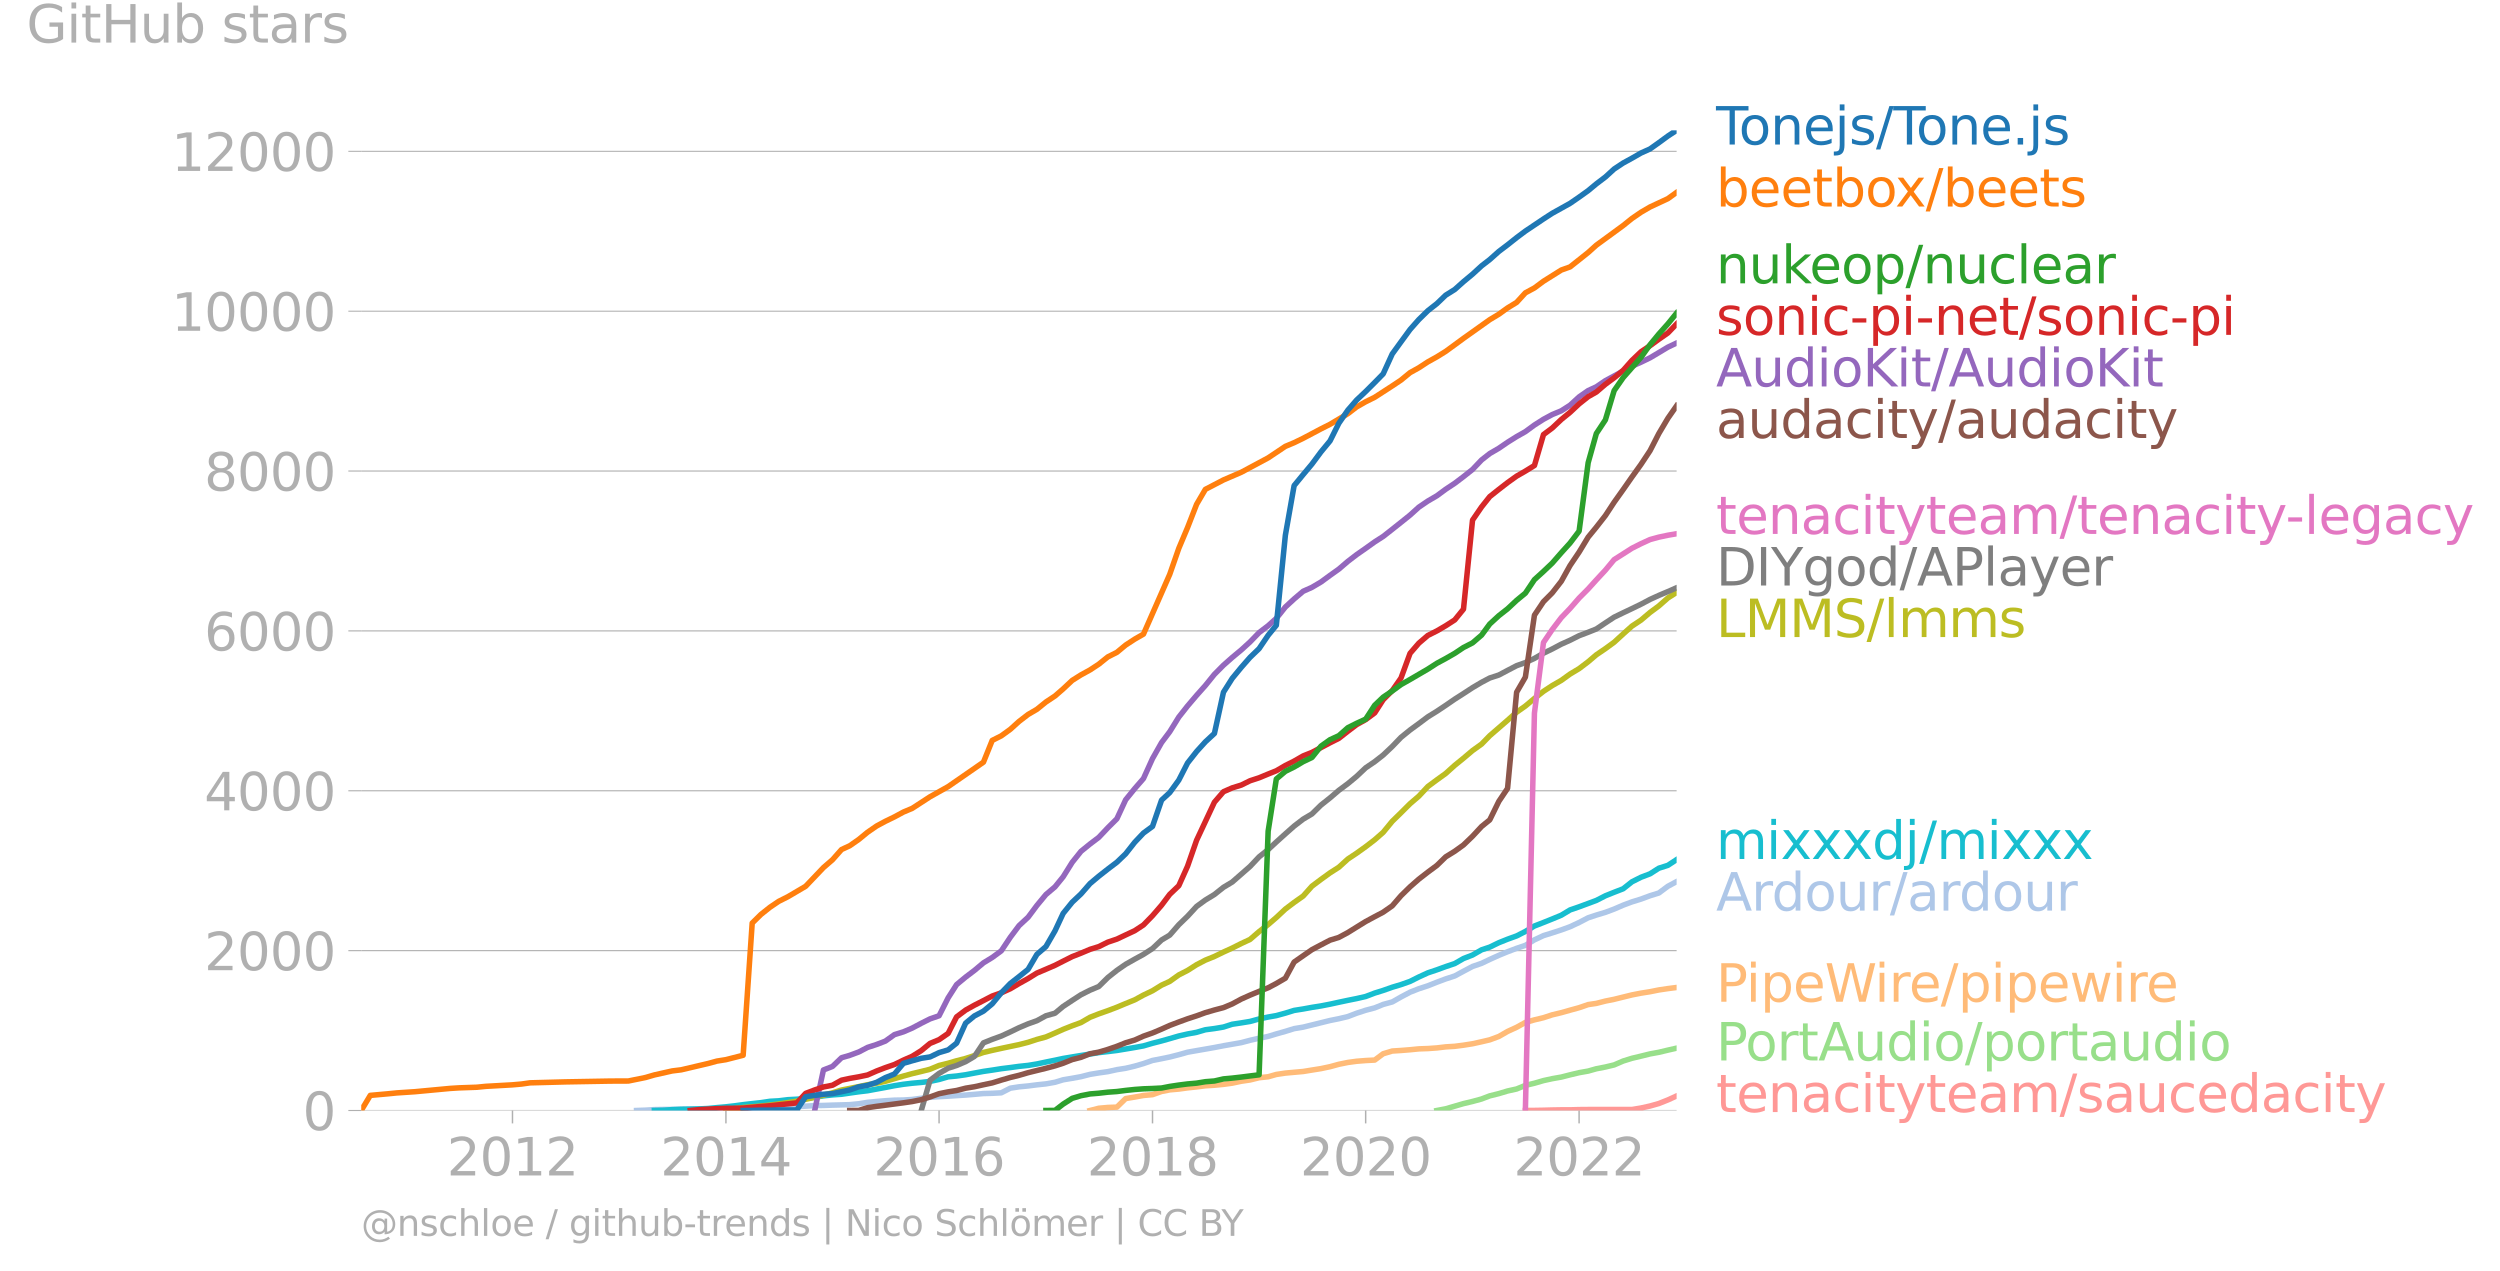 <svg xmlns="http://www.w3.org/2000/svg" xmlns:xlink="http://www.w3.org/1999/xlink" width="904.981" height="460.024" viewBox="0 0 678.736 345.018"><defs><style>*{stroke-linejoin:round;stroke-linecap:butt}</style></defs><g id="figure_1"><path id="patch_1" d="M0 345.018h678.736V0H0v345.018z" style="fill:none"/><g id="axes_1"><path id="patch_2" d="M98.073 301.49h357.12V35.38H98.073V301.49z" style="fill:none"/><g id="matplotlib.axis_1"><g id="xtick_1"><g id="line2d_1"><defs><path id="ma3ad58e171" d="M0 0v3.5" style="stroke:#b0b0b0;stroke-width:.4"/></defs><use xlink:href="#ma3ad58e171" x="139.136" y="301.491" style="fill:#b0b0b0;stroke:#b0b0b0;stroke-width:.4"/></g><g id="text_1" style="fill:#b0b0b0" transform="matrix(.14 0 0 -.14 121.321 319.128)"><defs><path id="DejaVuSans-32" d="M1228 531h2203V0H469v531q359 372 979 998 621 627 780 809 303 340 423 576 121 236 121 464 0 372-261 606-261 235-680 235-297 0-627-103-329-103-704-313v638q381 153 712 231 332 78 607 78 725 0 1156-363 431-362 431-968 0-288-108-546-107-257-392-607-78-91-497-524-418-433-1181-1211z" transform="scale(.016)"/><path id="DejaVuSans-30" d="M2034 4250q-487 0-733-480-245-479-245-1442 0-959 245-1439 246-480 733-480 491 0 736 480 246 480 246 1439 0 963-246 1442-245 480-736 480zm0 500q785 0 1199-621 414-620 414-1801 0-1178-414-1799Q2819-91 2034-91q-784 0-1198 620-414 621-414 1799 0 1181 414 1801 414 621 1198 621z" transform="scale(.016)"/><path id="DejaVuSans-31" d="M794 531h1031v3560L703 3866v575l1116 225h631V531h1031V0H794v531z" transform="scale(.016)"/></defs><use xlink:href="#DejaVuSans-32"/><use xlink:href="#DejaVuSans-30" x="63.623"/><use xlink:href="#DejaVuSans-31" x="127.246"/><use xlink:href="#DejaVuSans-32" x="190.869"/></g></g><g id="xtick_2"><use xlink:href="#ma3ad58e171" id="line2d_2" x="197.084" y="301.491" style="fill:#b0b0b0;stroke:#b0b0b0;stroke-width:.4"/><g id="text_2" style="fill:#b0b0b0" transform="matrix(.14 0 0 -.14 179.269 319.128)"><defs><path id="DejaVuSans-34" d="M2419 4116 825 1625h1594v2491zm-166 550h794V1625h666v-525h-666V0h-628v1100H313v609l1940 2957z" transform="scale(.016)"/></defs><use xlink:href="#DejaVuSans-32"/><use xlink:href="#DejaVuSans-30" x="63.623"/><use xlink:href="#DejaVuSans-31" x="127.246"/><use xlink:href="#DejaVuSans-34" x="190.869"/></g></g><g id="xtick_3"><use xlink:href="#ma3ad58e171" id="line2d_3" x="254.952" y="301.491" style="fill:#b0b0b0;stroke:#b0b0b0;stroke-width:.4"/><g id="text_3" style="fill:#b0b0b0" transform="matrix(.14 0 0 -.14 237.137 319.128)"><defs><path id="DejaVuSans-36" d="M2113 2584q-425 0-674-291-248-290-248-796 0-503 248-796 249-292 674-292t673 292q248 293 248 796 0 506-248 796-248 291-673 291zm1253 1979v-575q-238 112-480 171-242 60-480 60-625 0-955-422-329-422-376-1275 184 272 462 417 279 145 613 145 703 0 1111-427 408-426 408-1160 0-719-425-1154Q2819-91 2113-91q-810 0-1238 620-428 621-428 1799 0 1106 525 1764t1409 658q238 0 480-47t505-140z" transform="scale(.016)"/></defs><use xlink:href="#DejaVuSans-32"/><use xlink:href="#DejaVuSans-30" x="63.623"/><use xlink:href="#DejaVuSans-31" x="127.246"/><use xlink:href="#DejaVuSans-36" x="190.869"/></g></g><g id="xtick_4"><use xlink:href="#ma3ad58e171" id="line2d_4" x="312.9" y="301.491" style="fill:#b0b0b0;stroke:#b0b0b0;stroke-width:.4"/><g id="text_4" style="fill:#b0b0b0" transform="matrix(.14 0 0 -.14 295.085 319.128)"><defs><path id="DejaVuSans-38" d="M2034 2216q-450 0-708-241-257-241-257-662 0-422 257-663 258-241 708-241t709 242q260 243 260 662 0 421-258 662-257 241-711 241zm-631 268q-406 100-633 378-226 279-226 679 0 559 398 884 399 325 1092 325 697 0 1094-325t397-884q0-400-227-679-226-278-629-378 456-106 710-416 255-309 255-755 0-679-414-1042Q2806-91 2034-91q-771 0-1186 362-414 363-414 1042 0 446 256 755 257 310 713 416zm-231 997q0-362 226-565 227-203 636-203 407 0 636 203 230 203 230 565 0 363-230 566-229 203-636 203-409 0-636-203-226-203-226-566z" transform="scale(.016)"/></defs><use xlink:href="#DejaVuSans-32"/><use xlink:href="#DejaVuSans-30" x="63.623"/><use xlink:href="#DejaVuSans-31" x="127.246"/><use xlink:href="#DejaVuSans-38" x="190.869"/></g></g><g id="xtick_5"><use xlink:href="#ma3ad58e171" id="line2d_5" x="370.769" y="301.491" style="fill:#b0b0b0;stroke:#b0b0b0;stroke-width:.4"/><g id="text_5" style="fill:#b0b0b0" transform="matrix(.14 0 0 -.14 352.954 319.128)"><use xlink:href="#DejaVuSans-32"/><use xlink:href="#DejaVuSans-30" x="63.623"/><use xlink:href="#DejaVuSans-32" x="127.246"/><use xlink:href="#DejaVuSans-30" x="190.869"/></g></g><g id="xtick_6"><use xlink:href="#ma3ad58e171" id="line2d_6" x="428.716" y="301.491" style="fill:#b0b0b0;stroke:#b0b0b0;stroke-width:.4"/><g id="text_6" style="fill:#b0b0b0" transform="matrix(.14 0 0 -.14 410.901 319.128)"><use xlink:href="#DejaVuSans-32"/><use xlink:href="#DejaVuSans-30" x="63.623"/><use xlink:href="#DejaVuSans-32" x="127.246"/><use xlink:href="#DejaVuSans-32" x="190.869"/></g></g></g><g id="matplotlib.axis_2"><g id="ytick_1"><path id="line2d_7" d="M98.073 301.49h357.12" clip-path="url(#pbb29c1a049)" style="fill:none;stroke:#b0b0b0;stroke-width:.3;stroke-linecap:square"/><g id="line2d_8"><defs><path id="m0e54207975" d="M0 0h-3.5" style="stroke:#b0b0b0;stroke-width:.3"/></defs><use xlink:href="#m0e54207975" x="98.073" y="301.491" style="fill:#b0b0b0;stroke:#b0b0b0;stroke-width:.3"/></g><use xlink:href="#DejaVuSans-30" id="text_7" style="fill:#b0b0b0" transform="matrix(.14 0 0 -.14 82.166 306.81)"/></g><g id="ytick_2"><path id="line2d_9" d="M98.073 258.09h357.12" clip-path="url(#pbb29c1a049)" style="fill:none;stroke:#b0b0b0;stroke-width:.3;stroke-linecap:square"/><use xlink:href="#m0e54207975" id="line2d_10" x="98.073" y="258.09" style="fill:#b0b0b0;stroke:#b0b0b0;stroke-width:.3"/><g id="text_8" style="fill:#b0b0b0" transform="matrix(.14 0 0 -.14 55.443 263.409)"><use xlink:href="#DejaVuSans-32"/><use xlink:href="#DejaVuSans-30" x="63.623"/><use xlink:href="#DejaVuSans-30" x="127.246"/><use xlink:href="#DejaVuSans-30" x="190.869"/></g></g><g id="ytick_3"><path id="line2d_11" d="M98.073 214.69h357.12" clip-path="url(#pbb29c1a049)" style="fill:none;stroke:#b0b0b0;stroke-width:.3;stroke-linecap:square"/><use xlink:href="#m0e54207975" id="line2d_12" x="98.073" y="214.689" style="fill:#b0b0b0;stroke:#b0b0b0;stroke-width:.3"/><g id="text_9" style="fill:#b0b0b0" transform="matrix(.14 0 0 -.14 55.443 220.008)"><use xlink:href="#DejaVuSans-34"/><use xlink:href="#DejaVuSans-30" x="63.623"/><use xlink:href="#DejaVuSans-30" x="127.246"/><use xlink:href="#DejaVuSans-30" x="190.869"/></g></g><g id="ytick_4"><path id="line2d_13" d="M98.073 171.288h357.12" clip-path="url(#pbb29c1a049)" style="fill:none;stroke:#b0b0b0;stroke-width:.3;stroke-linecap:square"/><use xlink:href="#m0e54207975" id="line2d_14" x="98.073" y="171.288" style="fill:#b0b0b0;stroke:#b0b0b0;stroke-width:.3"/><g id="text_10" style="fill:#b0b0b0" transform="matrix(.14 0 0 -.14 55.443 176.607)"><use xlink:href="#DejaVuSans-36"/><use xlink:href="#DejaVuSans-30" x="63.623"/><use xlink:href="#DejaVuSans-30" x="127.246"/><use xlink:href="#DejaVuSans-30" x="190.869"/></g></g><g id="ytick_5"><path id="line2d_15" d="M98.073 127.887h357.12" clip-path="url(#pbb29c1a049)" style="fill:none;stroke:#b0b0b0;stroke-width:.3;stroke-linecap:square"/><use xlink:href="#m0e54207975" id="line2d_16" x="98.073" y="127.887" style="fill:#b0b0b0;stroke:#b0b0b0;stroke-width:.3"/><g id="text_11" style="fill:#b0b0b0" transform="matrix(.14 0 0 -.14 55.443 133.206)"><use xlink:href="#DejaVuSans-38"/><use xlink:href="#DejaVuSans-30" x="63.623"/><use xlink:href="#DejaVuSans-30" x="127.246"/><use xlink:href="#DejaVuSans-30" x="190.869"/></g></g><g id="ytick_6"><path id="line2d_17" d="M98.073 84.487h357.12" clip-path="url(#pbb29c1a049)" style="fill:none;stroke:#b0b0b0;stroke-width:.3;stroke-linecap:square"/><use xlink:href="#m0e54207975" id="line2d_18" x="98.073" y="84.487" style="fill:#b0b0b0;stroke:#b0b0b0;stroke-width:.3"/><g id="text_12" style="fill:#b0b0b0" transform="matrix(.14 0 0 -.14 46.536 89.806)"><use xlink:href="#DejaVuSans-31"/><use xlink:href="#DejaVuSans-30" x="63.623"/><use xlink:href="#DejaVuSans-30" x="127.246"/><use xlink:href="#DejaVuSans-30" x="190.869"/><use xlink:href="#DejaVuSans-30" x="254.492"/></g></g><g id="ytick_7"><path id="line2d_19" d="M98.073 41.086h357.12" clip-path="url(#pbb29c1a049)" style="fill:none;stroke:#b0b0b0;stroke-width:.3;stroke-linecap:square"/><use xlink:href="#m0e54207975" id="line2d_20" x="98.073" y="41.086" style="fill:#b0b0b0;stroke:#b0b0b0;stroke-width:.3"/><g id="text_13" style="fill:#b0b0b0" transform="matrix(.14 0 0 -.14 46.536 46.405)"><use xlink:href="#DejaVuSans-31"/><use xlink:href="#DejaVuSans-32" x="63.623"/><use xlink:href="#DejaVuSans-30" x="127.246"/><use xlink:href="#DejaVuSans-30" x="190.869"/><use xlink:href="#DejaVuSans-30" x="254.492"/></g></g><g id="text_14" style="fill:#b0b0b0" transform="matrix(.14 0 0 -.14 7.2 11.563)"><defs><path id="DejaVuSans-47" d="M3809 666v1253H2778v519h1656V434q-365-259-806-392-440-133-940-133-1094 0-1712 639-617 640-617 1780 0 1144 617 1783 618 639 1712 639 456 0 867-113 411-112 758-331v-672q-350 297-744 447t-828 150q-857 0-1287-478-429-478-429-1425 0-944 429-1422 430-478 1287-478 334 0 596 58 263 58 472 180z" transform="scale(.016)"/><path id="DejaVuSans-69" d="M603 3500h575V0H603v3500zm0 1363h575v-729H603v729z" transform="scale(.016)"/><path id="DejaVuSans-74" d="M1172 4494v-994h1184v-447H1172V1153q0-428 117-550t477-122h590V0h-590q-666 0-919 248-253 249-253 905v1900H172v447h422v994h578z" transform="scale(.016)"/><path id="DejaVuSans-48" d="M628 4666h631V2753h2294v1913h631V0h-631v2222H1259V0H628v4666z" transform="scale(.016)"/><path id="DejaVuSans-75" d="M544 1381v2119h575V1403q0-497 193-746 194-248 582-248 465 0 735 297 271 297 271 810v1984h575V0h-575v538q-209-319-486-474-276-155-642-155-603 0-916 375-312 375-312 1097zm1447 2203z" transform="scale(.016)"/><path id="DejaVuSans-62" d="M3116 1747q0 634-261 995t-717 361q-457 0-718-361t-261-995q0-634 261-995t718-361q456 0 717 361t261 995zM1159 2969q182 312 458 463 277 152 661 152 638 0 1036-506 399-506 399-1331T3314 415Q2916-91 2278-91q-384 0-661 152-276 152-458 464V0H581v4863h578V2969z" transform="scale(.016)"/><path id="DejaVuSans-73" d="M2834 3397v-544q-243 125-506 187-262 63-544 63-428 0-642-131t-214-394q0-200 153-314t616-217l197-44q612-131 870-370t258-667q0-488-386-773Q2250-91 1575-91q-281 0-586 55T347 128v594q319-166 628-249 309-82 613-82 406 0 624 139 219 139 219 392 0 234-158 359-157 125-692 241l-200 47q-534 112-772 345-237 233-237 639 0 494 350 762 350 269 994 269 318 0 599-47 282-46 519-140z" transform="scale(.016)"/><path id="DejaVuSans-61" d="M2194 1759q-697 0-966-159t-269-544q0-306 202-486 202-179 548-179 479 0 768 339t289 901v128h-572zm1147 238V0h-575v531q-197-318-491-470T1556-91q-537 0-855 302-317 302-317 808 0 590 395 890 396 300 1180 300h807v57q0 397-261 614t-733 217q-300 0-585-72-284-72-546-216v532q315 122 612 182 297 61 578 61 760 0 1135-394 375-393 375-1193z" transform="scale(.016)"/><path id="DejaVuSans-72" d="M2631 2963q-97 56-211 82-114 27-251 27-488 0-749-317t-261-911V0H581v3500h578v-544q182 319 472 473 291 155 707 155 59 0 131-8 72-7 159-23l3-590z" transform="scale(.016)"/></defs><use xlink:href="#DejaVuSans-47"/><use xlink:href="#DejaVuSans-69" x="77.49"/><use xlink:href="#DejaVuSans-74" x="105.273"/><use xlink:href="#DejaVuSans-48" x="144.482"/><use xlink:href="#DejaVuSans-75" x="219.678"/><use xlink:href="#DejaVuSans-62" x="283.057"/><use xlink:href="#DejaVuSans-20" x="346.533"/><use xlink:href="#DejaVuSans-73" x="378.32"/><use xlink:href="#DejaVuSans-74" x="430.42"/><use xlink:href="#DejaVuSans-61" x="469.629"/><use xlink:href="#DejaVuSans-72" x="530.908"/><use xlink:href="#DejaVuSans-73" x="572.021"/></g></g><path id="line2d_21" d="m414.13 301.49 2.458-.021 2.457-.043 2.378-.066 2.458-.043h2.378l2.457-.065 2.458-.022h11.891l2.457-.412 2.457-.543 2.379-.672 2.457-.977 2.378-1.085" clip-path="url(#pbb29c1a049)" style="fill:none;stroke:#ff9896;stroke-width:1.5;stroke-linecap:square"/><path id="line2d_22" d="m390.11 301.49 2.379-.455 2.457-.716 2.379-.695 2.457-.585 2.457-.673 2.22-.846 2.458-.608 2.378-.716 2.457-.543 2.378-.976 2.458-.586 2.457-.716 2.378-.521 2.458-.434 2.378-.608 2.457-.586 2.458-.434 2.22-.629 2.457-.477 2.378-.565 2.457-1.063 2.379-.738 2.457-.586 2.457-.607 2.379-.434 2.457-.586 2.378-.543" clip-path="url(#pbb29c1a049)" style="fill:none;stroke:#98df8a;stroke-width:1.5;stroke-linecap:square"/><path id="line2d_23" d="m295.936 301.49 2.378-.607 2.457-.217 2.458-.087 2.378-2.322 2.457-.412 2.379-.434 2.457-.217 2.457-.868 2.22-.434 2.458-.217 2.378-.326 2.457-.26 2.378-.304 2.458-.152 2.457-.238 2.378-.326 2.458-.52 2.378-.348 2.457-.607 2.458-.26 2.22-.63 2.457-.37 2.378-.216 2.457-.217 2.378-.39 2.458-.391 2.457-.521 2.379-.651 2.457-.5 2.378-.325 2.458-.195 2.457-.13 2.299-1.715 2.457-.737 2.378-.152 2.458-.196 2.378-.238 2.457-.087 2.458-.174 2.378-.282 2.457-.152 2.379-.304 2.457-.39 2.457-.543 2.22-.52 2.458-.912 2.378-1.367 2.457-1.128 2.378-1.324 2.458-.695 2.457-.585 2.378-.782 2.458-.586 2.378-.672 2.457-.673 2.458-.846 2.22-.326 2.457-.63 2.378-.477 2.457-.607 2.379-.586 2.457-.478 2.457-.39 2.379-.478 2.457-.368 2.378-.304" clip-path="url(#pbb29c1a049)" style="fill:none;stroke:#ffbb78;stroke-width:1.5;stroke-linecap:square"/><g id="text_15" style="fill:#1f77b4" transform="matrix(.14 0 0 -.14 465.907 39.242)"><defs><path id="DejaVuSans-54" d="M-19 4666h3947v-532H2272V0h-634v4134H-19v532z" transform="scale(.016)"/><path id="DejaVuSans-6f" d="M1959 3097q-462 0-731-361t-269-989q0-628 267-989 268-361 733-361 460 0 728 362 269 363 269 988 0 622-269 986-268 364-728 364zm0 487q750 0 1178-488 429-487 429-1349 0-859-429-1349Q2709-91 1959-91q-753 0-1180 489-426 490-426 1349 0 862 426 1349 427 488 1180 488z" transform="scale(.016)"/><path id="DejaVuSans-6e" d="M3513 2113V0h-575v2094q0 497-194 743-194 247-581 247-466 0-735-297-269-296-269-809V0H581v3500h578v-544q207 316 486 472 280 156 646 156 603 0 912-373 310-373 310-1098z" transform="scale(.016)"/><path id="DejaVuSans-65" d="M3597 1894v-281H953q38-594 358-905t892-311q331 0 642 81t618 244V178Q3153 47 2828-22t-659-69q-838 0-1327 487-489 488-489 1320 0 859 464 1363 464 505 1252 505 706 0 1117-455 411-454 411-1235zm-575 169q-6 471-264 752-258 282-683 282-481 0-770-272t-333-766l2050 4z" transform="scale(.016)"/><path id="DejaVuSans-6a" d="M603 3500h575V-63q0-668-255-968-254-300-820-300h-219v487H38q328 0 446 152Q603-541 603-63v3563zm0 1363h575v-729H603v729z" transform="scale(.016)"/><path id="DejaVuSans-2f" d="M1625 4666h531L531-594H0l1625 5260z" transform="scale(.016)"/><path id="DejaVuSans-2e" d="M684 794h660V0H684v794z" transform="scale(.016)"/></defs><use xlink:href="#DejaVuSans-54"/><use xlink:href="#DejaVuSans-6f" x="44.084"/><use xlink:href="#DejaVuSans-6e" x="105.266"/><use xlink:href="#DejaVuSans-65" x="168.645"/><use xlink:href="#DejaVuSans-6a" x="230.168"/><use xlink:href="#DejaVuSans-73" x="257.951"/><use xlink:href="#DejaVuSans-2f" x="310.051"/><use xlink:href="#DejaVuSans-54" x="343.742"/><use xlink:href="#DejaVuSans-6f" x="387.826"/><use xlink:href="#DejaVuSans-6e" x="449.008"/><use xlink:href="#DejaVuSans-65" x="512.387"/><use xlink:href="#DejaVuSans-2e" x="573.91"/><use xlink:href="#DejaVuSans-6a" x="605.697"/><use xlink:href="#DejaVuSans-73" x="633.48"/></g><g id="text_16" style="fill:#ff7f0e" transform="matrix(.14 0 0 -.14 465.907 56.081)"><defs><path id="DejaVuSans-78" d="M3513 3500 2247 1797 3578 0h-678L1881 1375 863 0H184l1360 1831L300 3500h678l928-1247 928 1247h679z" transform="scale(.016)"/></defs><use xlink:href="#DejaVuSans-62"/><use xlink:href="#DejaVuSans-65" x="63.477"/><use xlink:href="#DejaVuSans-65" x="125"/><use xlink:href="#DejaVuSans-74" x="186.523"/><use xlink:href="#DejaVuSans-62" x="225.732"/><use xlink:href="#DejaVuSans-6f" x="289.209"/><use xlink:href="#DejaVuSans-78" x="347.266"/><use xlink:href="#DejaVuSans-2f" x="406.445"/><use xlink:href="#DejaVuSans-62" x="440.137"/><use xlink:href="#DejaVuSans-65" x="503.613"/><use xlink:href="#DejaVuSans-65" x="565.137"/><use xlink:href="#DejaVuSans-74" x="626.66"/><use xlink:href="#DejaVuSans-73" x="665.869"/></g><g id="text_17" style="fill:#2ca02c" transform="matrix(.14 0 0 -.14 465.907 76.92)"><defs><path id="DejaVuSans-6b" d="M581 4863h578V1991l1716 1509h734L1753 1863 3688 0h-750L1159 1709V0H581v4863z" transform="scale(.016)"/><path id="DejaVuSans-70" d="M1159 525v-1856H581v4831h578v-531q182 312 458 463 277 152 661 152 638 0 1036-506 399-506 399-1331T3314 415Q2916-91 2278-91q-384 0-661 152-276 152-458 464zm1957 1222q0 634-261 995t-717 361q-457 0-718-361t-261-995q0-634 261-995t718-361q456 0 717 361t261 995z" transform="scale(.016)"/><path id="DejaVuSans-63" d="M3122 3366v-538q-244 135-489 202t-495 67q-560 0-870-355-309-354-309-995t309-996q310-354 870-354 250 0 495 67t489 202V134Q2881 22 2623-34q-257-57-548-57-791 0-1257 497-465 497-465 1341 0 856 470 1346 471 491 1290 491 265 0 518-55 253-54 491-163z" transform="scale(.016)"/><path id="DejaVuSans-6c" d="M603 4863h575V0H603v4863z" transform="scale(.016)"/></defs><use xlink:href="#DejaVuSans-6e"/><use xlink:href="#DejaVuSans-75" x="63.379"/><use xlink:href="#DejaVuSans-6b" x="126.758"/><use xlink:href="#DejaVuSans-65" x="181.043"/><use xlink:href="#DejaVuSans-6f" x="242.566"/><use xlink:href="#DejaVuSans-70" x="303.748"/><use xlink:href="#DejaVuSans-2f" x="367.225"/><use xlink:href="#DejaVuSans-6e" x="400.916"/><use xlink:href="#DejaVuSans-75" x="464.295"/><use xlink:href="#DejaVuSans-63" x="527.674"/><use xlink:href="#DejaVuSans-6c" x="582.654"/><use xlink:href="#DejaVuSans-65" x="610.438"/><use xlink:href="#DejaVuSans-61" x="671.961"/><use xlink:href="#DejaVuSans-72" x="733.24"/></g><g id="text_18" style="fill:#d62728" transform="matrix(.14 0 0 -.14 465.907 90.92)"><defs><path id="DejaVuSans-2d" d="M313 2009h1684v-512H313v512z" transform="scale(.016)"/></defs><use xlink:href="#DejaVuSans-73"/><use xlink:href="#DejaVuSans-6f" x="52.1"/><use xlink:href="#DejaVuSans-6e" x="113.281"/><use xlink:href="#DejaVuSans-69" x="176.66"/><use xlink:href="#DejaVuSans-63" x="204.443"/><use xlink:href="#DejaVuSans-2d" x="259.424"/><use xlink:href="#DejaVuSans-70" x="295.508"/><use xlink:href="#DejaVuSans-69" x="358.984"/><use xlink:href="#DejaVuSans-2d" x="386.768"/><use xlink:href="#DejaVuSans-6e" x="422.852"/><use xlink:href="#DejaVuSans-65" x="486.23"/><use xlink:href="#DejaVuSans-74" x="547.754"/><use xlink:href="#DejaVuSans-2f" x="586.963"/><use xlink:href="#DejaVuSans-73" x="620.654"/><use xlink:href="#DejaVuSans-6f" x="672.754"/><use xlink:href="#DejaVuSans-6e" x="733.936"/><use xlink:href="#DejaVuSans-69" x="797.314"/><use xlink:href="#DejaVuSans-63" x="825.098"/><use xlink:href="#DejaVuSans-2d" x="880.078"/><use xlink:href="#DejaVuSans-70" x="916.162"/><use xlink:href="#DejaVuSans-69" x="979.639"/></g><g id="text_19" style="fill:#9467bd" transform="matrix(.14 0 0 -.14 465.907 104.92)"><defs><path id="DejaVuSans-41" d="m2188 4044-857-2322h1716l-859 2322zm-357 622h716L4325 0h-656l-425 1197H1141L716 0H50l1781 4666z" transform="scale(.016)"/><path id="DejaVuSans-64" d="M2906 2969v1894h575V0h-575v525q-181-312-458-464-276-152-664-152-634 0-1033 506-398 507-398 1332t398 1331q399 506 1033 506 388 0 664-152 277-151 458-463zM947 1747q0-634 261-995t717-361q456 0 718 361 263 361 263 995t-263 995q-262 361-718 361t-717-361q-261-361-261-995z" transform="scale(.016)"/><path id="DejaVuSans-4b" d="M628 4666h631V2694l2094 1972h813L1850 2491 4331 0h-831L1259 2247V0H628v4666z" transform="scale(.016)"/></defs><use xlink:href="#DejaVuSans-41"/><use xlink:href="#DejaVuSans-75" x="68.408"/><use xlink:href="#DejaVuSans-64" x="131.787"/><use xlink:href="#DejaVuSans-69" x="195.264"/><use xlink:href="#DejaVuSans-6f" x="223.047"/><use xlink:href="#DejaVuSans-4b" x="284.229"/><use xlink:href="#DejaVuSans-69" x="349.805"/><use xlink:href="#DejaVuSans-74" x="377.588"/><use xlink:href="#DejaVuSans-2f" x="416.797"/><use xlink:href="#DejaVuSans-41" x="450.488"/><use xlink:href="#DejaVuSans-75" x="518.896"/><use xlink:href="#DejaVuSans-64" x="582.275"/><use xlink:href="#DejaVuSans-69" x="645.752"/><use xlink:href="#DejaVuSans-6f" x="673.535"/><use xlink:href="#DejaVuSans-4b" x="734.717"/><use xlink:href="#DejaVuSans-69" x="800.293"/><use xlink:href="#DejaVuSans-74" x="828.076"/></g><g id="text_20" style="fill:#8c564b" transform="matrix(.14 0 0 -.14 465.907 118.92)"><defs><path id="DejaVuSans-79" d="M2059-325q-243-625-475-815-231-191-618-191H506v481h338q237 0 368 113 132 112 291 531l103 262L191 3500h609L1894 763l1094 2737h609L2059-325z" transform="scale(.016)"/></defs><use xlink:href="#DejaVuSans-61"/><use xlink:href="#DejaVuSans-75" x="61.279"/><use xlink:href="#DejaVuSans-64" x="124.658"/><use xlink:href="#DejaVuSans-61" x="188.135"/><use xlink:href="#DejaVuSans-63" x="249.414"/><use xlink:href="#DejaVuSans-69" x="304.395"/><use xlink:href="#DejaVuSans-74" x="332.178"/><use xlink:href="#DejaVuSans-79" x="371.387"/><use xlink:href="#DejaVuSans-2f" x="430.566"/><use xlink:href="#DejaVuSans-61" x="464.258"/><use xlink:href="#DejaVuSans-75" x="525.537"/><use xlink:href="#DejaVuSans-64" x="588.916"/><use xlink:href="#DejaVuSans-61" x="652.393"/><use xlink:href="#DejaVuSans-63" x="713.672"/><use xlink:href="#DejaVuSans-69" x="768.652"/><use xlink:href="#DejaVuSans-74" x="796.436"/><use xlink:href="#DejaVuSans-79" x="835.645"/></g><g id="text_21" style="fill:#e377c2" transform="matrix(.14 0 0 -.14 465.907 144.963)"><defs><path id="DejaVuSans-6d" d="M3328 2828q216 388 516 572t706 184q547 0 844-383 297-382 297-1088V0h-578v2094q0 503-179 746-178 244-543 244-447 0-707-297-259-296-259-809V0h-578v2094q0 506-178 748t-550 242q-441 0-701-298-259-298-259-808V0H581v3500h578v-544q197 322 472 475t653 153q382 0 649-194 267-193 395-562z" transform="scale(.016)"/><path id="DejaVuSans-67" d="M2906 1791q0 625-258 968-257 344-723 344-462 0-720-344-258-343-258-968 0-622 258-966t720-344q466 0 723 344 258 344 258 966zm575-1357q0-893-397-1329-396-436-1215-436-303 0-572 45t-522 139v559q253-137 500-202 247-66 503-66 566 0 847 295t281 892v285q-178-310-456-463T1784 0Q1141 0 747 490 353 981 353 1791q0 812 394 1302 394 491 1037 491 388 0 666-153t456-462v531h575V434z" transform="scale(.016)"/></defs><use xlink:href="#DejaVuSans-74"/><use xlink:href="#DejaVuSans-65" x="39.209"/><use xlink:href="#DejaVuSans-6e" x="100.732"/><use xlink:href="#DejaVuSans-61" x="164.111"/><use xlink:href="#DejaVuSans-63" x="225.391"/><use xlink:href="#DejaVuSans-69" x="280.371"/><use xlink:href="#DejaVuSans-74" x="308.154"/><use xlink:href="#DejaVuSans-79" x="347.363"/><use xlink:href="#DejaVuSans-74" x="406.543"/><use xlink:href="#DejaVuSans-65" x="445.752"/><use xlink:href="#DejaVuSans-61" x="507.275"/><use xlink:href="#DejaVuSans-6d" x="568.555"/><use xlink:href="#DejaVuSans-2f" x="665.967"/><use xlink:href="#DejaVuSans-74" x="699.658"/><use xlink:href="#DejaVuSans-65" x="738.867"/><use xlink:href="#DejaVuSans-6e" x="800.391"/><use xlink:href="#DejaVuSans-61" x="863.77"/><use xlink:href="#DejaVuSans-63" x="925.049"/><use xlink:href="#DejaVuSans-69" x="980.029"/><use xlink:href="#DejaVuSans-74" x="1007.813"/><use xlink:href="#DejaVuSans-79" x="1047.021"/><use xlink:href="#DejaVuSans-2d" x="1104.451"/><use xlink:href="#DejaVuSans-6c" x="1140.535"/><use xlink:href="#DejaVuSans-65" x="1168.318"/><use xlink:href="#DejaVuSans-67" x="1229.842"/><use xlink:href="#DejaVuSans-61" x="1293.318"/><use xlink:href="#DejaVuSans-63" x="1354.598"/><use xlink:href="#DejaVuSans-79" x="1409.578"/></g><g id="text_22" style="fill:#7f7f7f" transform="matrix(.14 0 0 -.14 465.907 158.963)"><defs><path id="DejaVuSans-44" d="M1259 4147V519h763q966 0 1414 437 448 438 448 1382 0 937-448 1373t-1414 436h-763zm-631 519h1297q1356 0 1990-564 635-564 635-1764 0-1207-638-1773Q3275 0 1925 0H628v4666z" transform="scale(.016)"/><path id="DejaVuSans-49" d="M628 4666h631V0H628v4666z" transform="scale(.016)"/><path id="DejaVuSans-59" d="M-13 4666h679l1293-1919 1285 1919h678L2272 2222V0h-634v2222L-13 4666z" transform="scale(.016)"/><path id="DejaVuSans-50" d="M1259 4147V2394h794q441 0 681 228 241 228 241 650 0 419-241 647-240 228-681 228h-794zm-631 519h1425q785 0 1186-355 402-355 402-1039 0-691-402-1044-401-353-1186-353h-794V0H628v4666z" transform="scale(.016)"/></defs><use xlink:href="#DejaVuSans-44"/><use xlink:href="#DejaVuSans-49" x="77.002"/><use xlink:href="#DejaVuSans-59" x="106.494"/><use xlink:href="#DejaVuSans-67" x="167.578"/><use xlink:href="#DejaVuSans-6f" x="231.055"/><use xlink:href="#DejaVuSans-64" x="292.236"/><use xlink:href="#DejaVuSans-2f" x="355.713"/><use xlink:href="#DejaVuSans-41" x="389.404"/><use xlink:href="#DejaVuSans-50" x="457.813"/><use xlink:href="#DejaVuSans-6c" x="518.115"/><use xlink:href="#DejaVuSans-61" x="545.898"/><use xlink:href="#DejaVuSans-79" x="607.178"/><use xlink:href="#DejaVuSans-65" x="666.357"/><use xlink:href="#DejaVuSans-72" x="727.881"/></g><g id="text_23" style="fill:#bcbd22" transform="matrix(.14 0 0 -.14 465.907 172.963)"><defs><path id="DejaVuSans-4c" d="M628 4666h631V531h2272V0H628v4666z" transform="scale(.016)"/><path id="DejaVuSans-4d" d="M628 4666h941l1190-3175 1197 3175h941V0h-616v4097L3078 897h-634L1241 4097V0H628v4666z" transform="scale(.016)"/><path id="DejaVuSans-53" d="M3425 4513v-616q-359 172-678 256-319 85-616 85-515 0-795-200t-280-569q0-310 186-468 186-157 705-254l381-78q706-135 1042-474t336-907q0-679-455-1029Q2797-91 1919-91q-331 0-705 75-373 75-773 222v650q384-215 753-325 369-109 725-109 540 0 834 212 294 213 294 607 0 343-211 537t-692 291l-385 75q-706 140-1022 440-315 300-315 835 0 619 436 975t1201 356q329 0 669-60 341-59 697-177z" transform="scale(.016)"/></defs><use xlink:href="#DejaVuSans-4c"/><use xlink:href="#DejaVuSans-4d" x="55.713"/><use xlink:href="#DejaVuSans-4d" x="141.992"/><use xlink:href="#DejaVuSans-53" x="228.271"/><use xlink:href="#DejaVuSans-2f" x="291.748"/><use xlink:href="#DejaVuSans-6c" x="325.439"/><use xlink:href="#DejaVuSans-6d" x="353.223"/><use xlink:href="#DejaVuSans-6d" x="450.635"/><use xlink:href="#DejaVuSans-73" x="548.047"/></g><g id="text_24" style="fill:#17becf" transform="matrix(.14 0 0 -.14 465.907 233.22)"><use xlink:href="#DejaVuSans-6d"/><use xlink:href="#DejaVuSans-69" x="97.412"/><use xlink:href="#DejaVuSans-78" x="125.195"/><use xlink:href="#DejaVuSans-78" x="184.375"/><use xlink:href="#DejaVuSans-78" x="243.555"/><use xlink:href="#DejaVuSans-64" x="302.734"/><use xlink:href="#DejaVuSans-6a" x="366.211"/><use xlink:href="#DejaVuSans-2f" x="393.994"/><use xlink:href="#DejaVuSans-6d" x="427.686"/><use xlink:href="#DejaVuSans-69" x="525.098"/><use xlink:href="#DejaVuSans-78" x="552.881"/><use xlink:href="#DejaVuSans-78" x="612.061"/><use xlink:href="#DejaVuSans-78" x="671.24"/></g><g id="text_25" style="fill:#aec7e8" transform="matrix(.14 0 0 -.14 465.907 247.22)"><use xlink:href="#DejaVuSans-41"/><use xlink:href="#DejaVuSans-72" x="68.408"/><use xlink:href="#DejaVuSans-64" x="107.771"/><use xlink:href="#DejaVuSans-6f" x="171.248"/><use xlink:href="#DejaVuSans-75" x="232.43"/><use xlink:href="#DejaVuSans-72" x="295.809"/><use xlink:href="#DejaVuSans-2f" x="336.922"/><use xlink:href="#DejaVuSans-61" x="370.613"/><use xlink:href="#DejaVuSans-72" x="431.893"/><use xlink:href="#DejaVuSans-64" x="471.256"/><use xlink:href="#DejaVuSans-6f" x="534.732"/><use xlink:href="#DejaVuSans-75" x="595.914"/><use xlink:href="#DejaVuSans-72" x="659.293"/></g><g id="text_26" style="fill:#ffbb78" transform="matrix(.14 0 0 -.14 465.907 271.957)"><defs><path id="DejaVuSans-57" d="M213 4666h637l981-3944 978 3944h710l981-3944 978 3944h641L4947 0h-794l-984 4050L2175 0h-794L213 4666z" transform="scale(.016)"/><path id="DejaVuSans-77" d="M269 3500h575l719-2731 715 2731h678l719-2731 716 2731h575L4050 0h-678l-753 2869L1863 0h-679L269 3500z" transform="scale(.016)"/></defs><use xlink:href="#DejaVuSans-50"/><use xlink:href="#DejaVuSans-69" x="58.053"/><use xlink:href="#DejaVuSans-70" x="85.836"/><use xlink:href="#DejaVuSans-65" x="149.313"/><use xlink:href="#DejaVuSans-57" x="210.836"/><use xlink:href="#DejaVuSans-69" x="307.463"/><use xlink:href="#DejaVuSans-72" x="335.246"/><use xlink:href="#DejaVuSans-65" x="374.109"/><use xlink:href="#DejaVuSans-2f" x="435.633"/><use xlink:href="#DejaVuSans-70" x="469.324"/><use xlink:href="#DejaVuSans-69" x="532.801"/><use xlink:href="#DejaVuSans-70" x="560.584"/><use xlink:href="#DejaVuSans-65" x="624.061"/><use xlink:href="#DejaVuSans-77" x="685.584"/><use xlink:href="#DejaVuSans-69" x="767.371"/><use xlink:href="#DejaVuSans-72" x="795.154"/><use xlink:href="#DejaVuSans-65" x="834.018"/></g><g id="text_27" style="fill:#98df8a" transform="matrix(.14 0 0 -.14 465.907 287.916)"><use xlink:href="#DejaVuSans-50"/><use xlink:href="#DejaVuSans-6f" x="56.678"/><use xlink:href="#DejaVuSans-72" x="117.859"/><use xlink:href="#DejaVuSans-74" x="158.973"/><use xlink:href="#DejaVuSans-41" x="198.182"/><use xlink:href="#DejaVuSans-75" x="266.59"/><use xlink:href="#DejaVuSans-64" x="329.969"/><use xlink:href="#DejaVuSans-69" x="393.445"/><use xlink:href="#DejaVuSans-6f" x="421.229"/><use xlink:href="#DejaVuSans-2f" x="482.41"/><use xlink:href="#DejaVuSans-70" x="516.102"/><use xlink:href="#DejaVuSans-6f" x="579.578"/><use xlink:href="#DejaVuSans-72" x="640.76"/><use xlink:href="#DejaVuSans-74" x="681.873"/><use xlink:href="#DejaVuSans-61" x="721.082"/><use xlink:href="#DejaVuSans-75" x="782.361"/><use xlink:href="#DejaVuSans-64" x="845.74"/><use xlink:href="#DejaVuSans-69" x="909.217"/><use xlink:href="#DejaVuSans-6f" x="937"/></g><g id="text_28" style="fill:#ff9896" transform="matrix(.14 0 0 -.14 465.907 301.916)"><use xlink:href="#DejaVuSans-74"/><use xlink:href="#DejaVuSans-65" x="39.209"/><use xlink:href="#DejaVuSans-6e" x="100.732"/><use xlink:href="#DejaVuSans-61" x="164.111"/><use xlink:href="#DejaVuSans-63" x="225.391"/><use xlink:href="#DejaVuSans-69" x="280.371"/><use xlink:href="#DejaVuSans-74" x="308.154"/><use xlink:href="#DejaVuSans-79" x="347.363"/><use xlink:href="#DejaVuSans-74" x="406.543"/><use xlink:href="#DejaVuSans-65" x="445.752"/><use xlink:href="#DejaVuSans-61" x="507.275"/><use xlink:href="#DejaVuSans-6d" x="568.555"/><use xlink:href="#DejaVuSans-2f" x="665.967"/><use xlink:href="#DejaVuSans-73" x="699.658"/><use xlink:href="#DejaVuSans-61" x="751.758"/><use xlink:href="#DejaVuSans-75" x="813.037"/><use xlink:href="#DejaVuSans-63" x="876.416"/><use xlink:href="#DejaVuSans-65" x="931.396"/><use xlink:href="#DejaVuSans-64" x="992.92"/><use xlink:href="#DejaVuSans-61" x="1056.396"/><use xlink:href="#DejaVuSans-63" x="1117.676"/><use xlink:href="#DejaVuSans-69" x="1172.656"/><use xlink:href="#DejaVuSans-74" x="1200.439"/><use xlink:href="#DejaVuSans-79" x="1239.648"/></g><g id="text_29" style="fill:#b0b0b0" transform="matrix(.097 0 0 -.097 98.073 335.527)"><defs><path id="DejaVuSans-40" d="M2381 1678q0-447 222-702 222-254 610-254 384 0 604 256 221 256 221 700 0 438-225 695-225 258-607 258-378 0-602-256-223-256-223-697zm1703-934q-187-241-429-355t-564-114q-538 0-874 389t-336 1014q0 625 337 1015 338 391 873 391 322 0 565-117 244-117 428-354v409h447V722q457 69 714 417 258 349 258 902 0 334-99 628-98 294-298 544-325 409-792 626t-1017 217q-384 0-738-102-353-101-653-301-490-319-767-836-276-517-276-1120 0-497 179-932 180-434 521-765 328-325 759-495 431-171 922-171 403 0 792 136t714 389l281-347q-390-303-851-464t-936-161q-578 0-1091 205-512 205-912 595Q841 78 631 592q-209 514-209 1105 0 569 212 1084 213 516 607 907 403 396 931 607t1119 211q662 0 1229-272 568-271 952-771 234-307 357-666 124-359 124-744 0-822-497-1297T4084 263v481z" transform="scale(.016)"/><path id="DejaVuSans-68" d="M3513 2113V0h-575v2094q0 497-194 743-194 247-581 247-466 0-735-297-269-296-269-809V0H581v4863h578V2956q207 316 486 472 280 156 646 156 603 0 912-373 310-373 310-1098z" transform="scale(.016)"/><path id="DejaVuSans-7c" d="M1344 4891v-6400H813v6400h531z" transform="scale(.016)"/><path id="DejaVuSans-4e" d="M628 4666h850L3547 763v3903h612V0h-850L1241 3903V0H628v4666z" transform="scale(.016)"/><path id="DejaVuSans-f6" d="M1959 3097q-462 0-731-361t-269-989q0-628 267-989 268-361 733-361 460 0 728 362 269 363 269 988 0 622-269 986-268 364-728 364zm0 487q750 0 1178-488 429-487 429-1349 0-859-429-1349Q2709-91 1959-91q-753 0-1180 489-426 490-426 1349 0 862 426 1349 427 488 1180 488zm295 1266h634v-631h-634v631zm-1222 0h634v-631h-634v631z" transform="scale(.016)"/><path id="DejaVuSans-43" d="M4122 4306v-665q-319 297-680 443-361 147-767 147-800 0-1225-489t-425-1414q0-922 425-1411t1225-489q406 0 767 147t680 444V359q-331-225-702-338-370-112-782-112-1060 0-1670 648-609 649-609 1771 0 1125 609 1773 610 649 1670 649 418 0 788-111 371-111 696-333z" transform="scale(.016)"/><path id="DejaVuSans-42" d="M1259 2228V519h1013q509 0 754 211 246 211 246 645 0 438-246 645-245 208-754 208H1259zm0 1919V2741h935q462 0 688 173 227 174 227 530 0 353-227 528-226 175-688 175h-935zm-631 519h1613q722 0 1112-300 391-300 391-853 0-429-200-682t-588-315q466-100 724-418 258-317 258-792 0-625-425-966Q3088 0 2303 0H628v4666z" transform="scale(.016)"/></defs><use xlink:href="#DejaVuSans-40"/><use xlink:href="#DejaVuSans-6e" x="100"/><use xlink:href="#DejaVuSans-73" x="163.379"/><use xlink:href="#DejaVuSans-63" x="215.479"/><use xlink:href="#DejaVuSans-68" x="270.459"/><use xlink:href="#DejaVuSans-6c" x="333.838"/><use xlink:href="#DejaVuSans-6f" x="361.621"/><use xlink:href="#DejaVuSans-65" x="422.803"/><use xlink:href="#DejaVuSans-20" x="484.326"/><use xlink:href="#DejaVuSans-2f" x="516.113"/><use xlink:href="#DejaVuSans-20" x="549.805"/><use xlink:href="#DejaVuSans-67" x="581.592"/><use xlink:href="#DejaVuSans-69" x="645.068"/><use xlink:href="#DejaVuSans-74" x="672.852"/><use xlink:href="#DejaVuSans-68" x="712.061"/><use xlink:href="#DejaVuSans-75" x="775.439"/><use xlink:href="#DejaVuSans-62" x="838.818"/><use xlink:href="#DejaVuSans-2d" x="902.295"/><use xlink:href="#DejaVuSans-74" x="938.379"/><use xlink:href="#DejaVuSans-72" x="977.588"/><use xlink:href="#DejaVuSans-65" x="1016.451"/><use xlink:href="#DejaVuSans-6e" x="1077.975"/><use xlink:href="#DejaVuSans-64" x="1141.354"/><use xlink:href="#DejaVuSans-73" x="1204.83"/><use xlink:href="#DejaVuSans-20" x="1256.93"/><use xlink:href="#DejaVuSans-7c" x="1288.717"/><use xlink:href="#DejaVuSans-20" x="1322.408"/><use xlink:href="#DejaVuSans-4e" x="1354.195"/><use xlink:href="#DejaVuSans-69" x="1429"/><use xlink:href="#DejaVuSans-63" x="1456.783"/><use xlink:href="#DejaVuSans-6f" x="1511.764"/><use xlink:href="#DejaVuSans-20" x="1572.945"/><use xlink:href="#DejaVuSans-53" x="1604.732"/><use xlink:href="#DejaVuSans-63" x="1668.209"/><use xlink:href="#DejaVuSans-68" x="1723.189"/><use xlink:href="#DejaVuSans-6c" x="1786.568"/><use xlink:href="#DejaVuSans-f6" x="1814.352"/><use xlink:href="#DejaVuSans-6d" x="1875.533"/><use xlink:href="#DejaVuSans-65" x="1972.945"/><use xlink:href="#DejaVuSans-72" x="2034.469"/><use xlink:href="#DejaVuSans-20" x="2075.582"/><use xlink:href="#DejaVuSans-7c" x="2107.369"/><use xlink:href="#DejaVuSans-20" x="2141.061"/><use xlink:href="#DejaVuSans-43" x="2172.848"/><use xlink:href="#DejaVuSans-43" x="2242.672"/><use xlink:href="#DejaVuSans-20" x="2312.496"/><use xlink:href="#DejaVuSans-42" x="2344.283"/><use xlink:href="#DejaVuSans-59" x="2407.387"/></g><path id="line2d_24" d="m172.827 301.49 2.457-.086 2.378-.152 2.458-.043h2.378l2.457-.066 2.458-.043 2.378-.022 2.457-.043 2.378-.043 2.458-.044 2.457-.022 2.22-.086 2.457-.087 2.378-.109 2.458-.086 2.378-.066 2.457-.043h2.458l2.378-.13 2.457-.152 2.379-.043 2.457-.087 2.457-.065 2.22-.065 2.457-.24 2.379-.39 2.457-.238 2.378-.196 2.458-.152 2.457-.043 2.378-.152 2.458-.325 2.378-.26 2.457-.174 2.458-.13 2.299-.153 2.457-.151 2.378-.196 2.458-.217 2.378-.065 2.457-.13 2.458-1.259 2.378-.369 2.457-.238 2.378-.304 2.458-.26 2.457-.435 2.22-.672 2.457-.413 2.378-.434 2.458-.629 2.378-.39 2.457-.348 2.458-.542 2.378-.37 2.457-.585 2.379-.694 2.457-.847 2.457-.477 2.22-.456 2.458-.63 2.378-.672 2.457-.434 2.378-.412 2.458-.434 2.457-.478 2.378-.412 2.458-.434 2.378-.63 2.457-.563 2.458-.5 2.22-.672 2.457-.695 2.378-.738 2.457-.412 2.378-.586 2.458-.607 2.457-.608 2.379-.477 2.457-.586 2.378-.912 2.458-.803 2.457-.65 2.299-.934 2.457-.672 2.378-1.346 2.458-1.302 2.378-.933 2.457-.803 2.458-.976 2.378-.89 2.457-.803 2.379-1.28 2.457-1.302 2.457-.847 2.22-1.063 2.458-1.107 2.378-.976 2.457-.933 2.378-.803 2.458-1.498 2.457-1.15 2.378-.738 2.458-.803 2.378-.868 2.457-1.15 2.458-1.28 2.22-.738 2.457-.738 2.378-.89 2.457-1.063 2.379-.89 2.457-.759 2.457-.911 2.379-.738 2.457-1.823 2.378-1.28" clip-path="url(#pbb29c1a049)" style="fill:none;stroke:#aec7e8;stroke-width:1.5;stroke-linecap:square"/><path id="line2d_25" d="m177.662 301.49 2.458-.064 2.378-.174 2.457-.087 2.458-.043 2.378-.065 2.457-.109 2.378-.239 2.458-.217 2.457-.282 2.22-.303 2.457-.283 2.378-.26 2.458-.369 2.378-.13 2.457-.304 2.458-.13 2.378-.195 2.457-.348 2.379-.368 2.457-.26 2.457-.174 2.22-.326 2.457-.347 2.379-.282 2.457-.456 2.378-.434 2.458-.477 2.457-.391 2.378-.282 2.458-.217 2.378-.282 2.457-.521 2.458-.716 2.299-.217 2.457-.347 2.378-.456 2.458-.456 2.378-.347 2.457-.39 2.458-.304 2.378-.326 2.457-.26 2.378-.391 2.458-.52 2.457-.5 2.22-.477 2.457-.413 2.378-.39 2.458-.39 2.378-.391 2.457-.283 2.458-.303 2.378-.39 2.457-.413 2.379-.434 2.457-.716 2.457-.63 2.22-.629 2.458-.716 2.378-.543 2.457-.455 2.378-.695 2.458-.325 2.457-.413 2.378-.759 2.458-.369 2.378-.39 2.457-.673 2.458-.521 2.22-.39 2.457-.673 2.378-.738 2.457-.39 2.378-.435 2.458-.39 2.457-.478 2.379-.52 2.457-.521 2.378-.478 2.458-.564 2.457-.933 2.299-.716 2.457-.868 2.378-.716 2.458-.868 2.378-1.194 2.457-1.128 2.458-.825 2.378-.868 2.457-.825 2.379-1.367 2.457-.955 2.457-1.41 2.22-.738 2.458-1.193 2.378-.955 2.457-.89 2.378-1.215 2.458-1.476 2.457-.955 2.378-.954 2.458-1.02 2.378-1.433 2.457-.846 2.458-.911 2.22-.825 2.457-1.259 2.378-.954 2.457-.955 2.379-1.888 2.457-1.237 2.457-.933 2.379-1.52 2.457-.78 2.378-1.563" clip-path="url(#pbb29c1a049)" style="fill:none;stroke:#17becf;stroke-width:1.5;stroke-linecap:square"/><path id="line2d_26" d="m197.084 301.49 2.457-.52 2.22-.282 2.457-.196 2.378-.217 2.458-.26 2.378-.304 2.457-.369 2.458-.39 2.378-.5 2.457-.542 2.379-.586 2.457-.63 2.457-.759 2.22-.434 2.457-.499 2.379-.499 2.457-.412 2.378-.521 2.458-.716 2.457-.716 2.378-.651 2.458-.586 2.378-.608 2.457-1.02 2.458-.607 2.299-.673 2.457-.63 2.378-.78 2.458-.847 2.378-.564 2.457-.543 2.458-.52 2.378-.5 2.457-.629 2.378-.781 2.458-.673 2.457-1.063 2.22-.998 2.457-.977 2.378-.868 2.458-1.432 2.378-.933 2.457-.868 2.458-.933 2.378-.998 2.457-.999 2.379-1.302 2.457-1.172 2.457-1.519 2.22-1.02 2.458-1.757 2.378-1.215 2.457-1.563 2.378-1.237 2.458-.998 2.457-1.194 2.378-1.085L337 256.16l2.378-1.107 2.457-2.127 2.458-1.91 2.22-1.91 2.457-2.3 2.378-1.8 2.457-1.736 2.378-2.67 2.458-1.844 2.457-1.78 2.379-1.519 2.457-2.235 2.378-1.584 2.458-1.758 2.457-1.888 2.299-2.018 2.457-2.994 2.378-2.322 2.458-2.452 2.378-2.04 2.457-2.626 2.458-1.823 2.378-1.714 2.457-2.214 2.379-1.931 2.457-2.083 2.457-1.758 2.22-2.278 2.458-2.127 2.378-2.062 2.457-2.191 2.378-1.671 2.458-2.062 2.457-1.931 2.378-1.563 2.458-1.41 2.378-1.714 2.457-1.476 2.458-1.866 2.22-1.888 2.457-1.671 2.378-1.736 2.457-2.257 2.379-2.127 2.457-1.627 2.457-2.084 2.379-1.757 2.457-2.17 2.378-1.52" clip-path="url(#pbb29c1a049)" style="fill:none;stroke:#bcbd22;stroke-width:1.5;stroke-linecap:square"/><path id="line2d_27" d="m250.117 301.49 2.378-8.202 2.457-1.866 2.458-1.41 2.299-.739 2.457-1.041 2.378-1.41 2.458-3.69 2.378-.955 2.457-.89 2.458-1.128 2.378-1.15 2.457-1.042 2.378-.846 2.458-1.345 2.457-.695 2.22-1.844 2.457-1.628 2.378-1.54 2.458-1.237 2.378-.999 2.457-2.43 2.458-1.953 2.378-1.65 2.457-1.388 2.379-1.302 2.457-1.584 2.457-2.322 2.22-1.324 2.458-2.821 2.378-2.3 2.457-2.67 2.378-1.735 2.458-1.498 2.457-1.953 2.378-1.432 2.458-2.148 2.378-2.084 2.457-2.604 2.458-1.974 2.22-2.062 2.457-2.213 2.378-2.105 2.457-1.888 2.378-1.41 2.458-2.41 2.457-1.953 2.379-2.04 2.457-1.822 2.378-1.975 2.458-2.322 2.457-1.67 2.299-1.802 2.457-2.322 2.378-2.474 2.458-1.996 2.378-1.736 2.457-1.845 2.458-1.519 2.378-1.584 2.457-1.693 2.379-1.519 2.457-1.605 2.457-1.454 2.22-1.172 2.458-.803 2.378-1.259 2.457-1.28 2.378-.846 2.458-1.129 2.457-1.41 2.378-1.15 2.458-1.302 2.378-1.064 2.457-1.237 2.458-.933 2.22-.89 2.457-1.649 2.378-1.562 2.457-1.194 2.379-1.128 2.457-1.194 2.457-1.302 2.379-1.085 2.457-1.041 2.378-1.042" clip-path="url(#pbb29c1a049)" style="fill:none;stroke:#7f7f7f;stroke-width:1.5;stroke-linecap:square"/><path id="line2d_28" d="m414.13 301.49 2.458-107.872 2.457-19.183 2.378-3.516 2.458-3.233 2.378-2.496 2.457-2.82 2.458-2.474 2.22-2.453 2.457-2.647 2.378-2.864 2.457-1.563 2.379-1.519 2.457-1.237 2.457-1.128 2.379-.651 2.457-.521 2.378-.412" clip-path="url(#pbb29c1a049)" style="fill:none;stroke:#e377c2;stroke-width:1.5;stroke-linecap:square"/><path id="line2d_29" d="m230.695 301.49 2.457-.021 2.379-.738 2.457-.369 2.378-.304 2.458-.325 2.457-.326 2.378-.347 2.458-.499 2.378-.738 2.457-.89 2.458-.499 2.299-.368 2.457-.63 2.378-.39 2.458-.543 2.378-.499 2.457-.76 2.458-.716 2.378-.585 2.457-.717 2.378-.586 2.458-.607 2.457-.651 2.22-.716 2.457-.998 2.378-.608 2.458-.977 2.378-.434 2.457-.737 2.458-.847 2.378-.955 2.457-.737 2.379-1.064 2.457-.868 2.457-1.041 2.22-.999 2.458-.933 2.378-.868 2.457-.803 2.378-.868 2.458-.716 2.457-.65 2.378-.999L337 271.24l2.378-1.063 2.457-1.02 2.458-.976 2.22-1.172 2.457-1.432 2.378-4.384 2.457-1.714 2.378-1.65 2.458-1.302 2.457-1.28 2.379-.738 2.457-1.323 2.378-1.476 2.458-1.52 2.457-1.323 2.299-1.215 2.457-1.714 2.378-2.756 2.458-2.409 2.378-2.083 2.457-1.91 2.458-1.823 2.378-2.322 2.457-1.519 2.379-1.714 2.457-2.365 2.457-2.648 2.22-1.801 2.458-5.013 2.378-3.537 2.457-26.106 2.378-4.1 2.458-16.819 2.457-3.667 2.378-2.387 2.458-3.147 2.378-4.275 2.457-3.645 2.458-4.058 2.22-2.713 2.457-3.146 2.378-3.624 2.457-3.45 2.379-3.408 2.457-3.428 2.457-3.711 2.379-4.644 2.457-4.145 2.378-3.407" clip-path="url(#pbb29c1a049)" style="fill:none;stroke:#8c564b;stroke-width:1.5;stroke-linecap:square"/><path id="line2d_30" d="m221.182 301.49 2.379-11.001 2.457-.955 2.457-2.366 2.22-.65 2.457-.912 2.379-1.237 2.457-.803 2.378-.911 2.458-1.758 2.457-.76 2.378-1.02 2.458-1.301 2.378-1.194 2.457-.846 2.458-4.861 2.299-3.602 2.457-2.04 2.378-1.801 2.458-2.062 2.378-1.454 2.457-1.801 2.458-3.69 2.378-3.167 2.457-2.279 2.378-3.19 2.458-2.973 2.457-2.083 2.22-2.734 2.457-3.928 2.378-2.973 2.458-1.996 2.378-1.802 2.457-2.604 2.458-2.452 2.378-5.143 2.457-3.038 2.379-2.734 2.457-5.425 2.457-4.34 2.22-2.952 2.458-3.97 2.378-3.017 2.457-2.886 2.378-2.67 2.458-3.037 2.457-2.474 2.378-2.105 2.458-2.04 2.378-2.17 2.457-2.539 2.458-1.866 2.22-1.997 2.457-3.081 2.378-2.192 2.457-2.083 2.378-1.063 2.458-1.454 2.457-1.801 2.379-1.693 2.457-2.105 2.378-1.823 2.458-1.714 2.457-1.758 2.299-1.476 2.457-1.93 2.378-1.889 2.458-1.975 2.378-2.148 2.457-1.67 2.458-1.433 2.378-1.758 2.457-1.627 2.379-1.801 2.457-1.954 2.457-2.582 2.22-1.736 2.458-1.432 2.378-1.628 2.457-1.54 2.378-1.346 2.458-1.8 2.457-1.563 2.378-1.28 2.458-1.02 2.378-1.52 2.457-2.256 2.458-1.715 2.22-1.02 2.457-1.67 2.378-1.281 2.457-1.345 2.379-1.302 2.457-1.085 2.457-1.194 2.379-1.41 2.457-1.476 2.378-1.129" clip-path="url(#pbb29c1a049)" style="fill:none;stroke:#9467bd;stroke-width:1.5;stroke-linecap:square"/><path id="line2d_31" d="m187.413 301.49 2.378-.238 2.457-.13 2.378-.13 2.458-.087 2.457-.022 2.22-.043 2.457-.217 2.378-.217 2.458-.196 2.378-.26 2.457-.26 2.458-.26 2.378-2.583 2.457-.933 2.379-.803 2.457-.478 2.457-1.367 2.22-.477 2.457-.434 2.379-.5 2.457-1.084 2.378-.912 2.458-.846 2.457-1.194 2.378-1.041 2.458-1.54 2.378-1.954 2.457-1.02 2.458-1.693 2.299-4.491 2.457-1.845 2.378-1.324 2.458-1.258 2.378-1.237 2.457-.868 2.458-1.107 2.378-1.41 2.457-1.368 2.378-1.475 2.458-1.042 2.457-1.063 2.22-1.129 2.457-1.237 2.378-.933 2.458-1.041 2.378-.738 2.457-1.215 2.458-.825 2.378-1.128 2.457-1.15 2.379-1.563 2.457-2.517 2.457-2.843 2.22-2.951 2.458-2.344 2.378-5.295 2.457-7.052 2.378-5.078 2.458-5.252 2.457-2.843 2.378-1.041 2.458-.76 2.378-1.171 2.457-.803 2.458-1.02 2.22-.89 2.457-1.432 2.378-1.194 2.457-1.41 2.378-.955 2.458-1.302 2.457-1.302 2.379-1.194 2.457-1.931 2.378-1.801 2.458-1.367 2.457-1.823 2.299-3.58 2.457-2.475 2.378-3.406 2.458-6.706 2.378-2.756 2.457-2.105 2.458-1.237 2.378-1.389 2.457-1.584 2.379-2.93 2.457-24.173 2.457-3.581 2.22-2.8 2.458-1.952 2.378-1.845 2.457-1.758 2.378-1.367 2.458-1.519 2.457-8.398 2.378-1.78 2.458-2.321 2.378-1.932 2.457-2.3 2.458-1.953 2.22-1.259 2.457-2.104 2.378-1.758 2.457-2.04 2.379-2.69 2.457-2.345 2.457-1.649 2.379-1.736 2.457-1.714 2.378-2.474" clip-path="url(#pbb29c1a049)" style="fill:none;stroke:#d62728;stroke-width:1.5;stroke-linecap:square"/><path id="line2d_32" d="m283.966 301.49 2.457-.021 2.22-1.714 2.457-1.563 2.378-.716 2.458-.477 2.378-.196 2.457-.282 2.458-.173 2.378-.304 2.457-.26 2.379-.174 2.457-.087 2.457-.13 2.22-.434 2.458-.369 2.378-.304 2.457-.217 2.378-.39 2.458-.196 2.457-.564 2.378-.217 2.458-.282 2.378-.304 2.457-.304 2.458-66.143 2.22-14.17 2.457-2.083 2.378-1.172 2.457-1.454 2.378-1.128 2.458-3.082 2.457-1.757 2.379-1.085 2.457-2.17 2.378-1.194 2.458-1.128 2.457-3.776 2.299-2.192 2.457-1.671 2.378-1.736 2.458-1.389 2.378-1.389 2.457-1.432 2.458-1.584 2.378-1.28 2.457-1.41 2.379-1.585 2.457-1.259 2.457-2.105 2.22-3.016 2.458-2.257 2.378-1.866 2.457-2.3 2.378-1.953 2.458-3.668 2.457-2.235 2.378-2.257 2.458-2.82 2.378-2.626 2.457-3.234 2.458-18.575 2.22-7.921 2.457-3.71 2.378-7.943 2.457-3.537 2.379-2.713 2.457-2.777 2.457-3.45 2.379-2.887 2.457-2.756 2.378-2.93" clip-path="url(#pbb29c1a049)" style="fill:none;stroke:#2ca02c;stroke-width:1.5;stroke-linecap:square"/><path id="line2d_33" d="m98.073 301.49 2.458-4.1 4.835-.435 2.378-.238 4.915-.326 9.513-.89 2.378-.152 4.915-.173 2.378-.239 7.293-.412 2.457-.217 2.3-.326 9.67-.26 12.13-.217 4.914-.022 4.677-.955 2.378-.694 4.836-1.085 2.457-.304 7.293-1.714 2.378-.651 2.458-.39 4.677-1.194 2.457-35.893 2.378-2.343 2.458-1.953 2.378-1.606 2.457-1.237 4.836-2.843 4.836-5.078 2.457-2.126 2.457-2.778 2.22-1.02 2.457-1.714 2.379-1.953 2.457-1.693 2.378-1.28 2.458-1.194 2.457-1.324 2.378-.998 4.836-3.146 4.915-2.756 9.592-6.64 2.378-5.903 2.457-1.237 2.458-1.78 2.378-2.148 2.457-1.888 2.378-1.389 2.458-1.996 2.457-1.628 2.22-1.93 2.457-2.301 2.378-1.497 2.458-1.346 2.378-1.562 2.457-1.975 2.458-1.237 2.378-1.975 2.457-1.606 2.379-1.367 7.134-16.232 2.458-7.052 2.378-5.642 2.457-6.315 2.378-4.058 4.915-2.56 4.836-2.084 7.293-3.906 4.677-3.125 2.378-.998 2.457-1.194 4.836-2.56 2.457-1.237 4.836-2.886 2.378-1.823 2.458-1.41 2.457-1.216 4.756-3.081 2.378-1.585 2.458-2.018 2.378-1.323 2.457-1.606 2.458-1.367 2.378-1.476 4.836-3.537 7.134-5.078 2.458-1.476 2.378-1.714 2.457-1.497 2.378-2.604 2.458-1.324 2.457-1.823 4.836-3.038 2.378-.846 4.915-3.906 2.22-1.997 7.292-5.338 2.379-1.91 2.457-1.692 2.457-1.433 4.836-2.256 2.378-1.715h0" clip-path="url(#pbb29c1a049)" style="fill:none;stroke:#ff7f0e;stroke-width:1.5;stroke-linecap:square"/><path id="line2d_34" d="m201.76 301.49 2.458-.021 2.378-.065h2.458l2.378-.065h4.915l2.378-3.58 2.457-.37 2.379-.303 2.457-.174 2.457-.52 2.22-.478 2.457-.847 2.379-.412 2.457-.803 2.378-1.28 2.458-.977 2.457-2.908 2.378-.694 2.458-.673 2.378-.369 2.457-1.171 2.458-.738 2.299-1.823 2.457-5.447 2.378-1.953 2.458-1.302 2.378-1.975 2.457-2.994 2.458-2.54 2.378-1.865 2.457-1.975 2.378-4.058 2.458-2.127 2.457-4.253 2.22-4.753 2.457-3.038 2.378-2.235 2.458-2.82 2.378-1.997 2.457-1.932 2.458-1.866 2.378-2.278 2.457-3.125 2.379-2.517 2.457-1.802 2.457-7.139 2.22-2.04 2.458-3.385 2.378-4.644 2.457-3.125 2.378-2.626 2.458-2.278 2.457-11.198 2.378-3.754 2.458-2.994 2.378-2.713 2.457-2.365 2.458-3.624 2.22-2.713 2.457-24.456 2.378-13.476 2.457-2.995 2.378-2.842 2.458-3.32 2.457-2.974 2.379-4.774 2.457-3.58 2.378-2.734 2.458-2.322 2.457-2.453 2.299-2.343 2.457-5.404 2.378-3.276 2.458-3.364 2.378-2.69 2.457-2.41 2.458-1.93 2.378-2.28 2.457-1.54 2.379-2.127 2.457-2.04 2.457-2.256 2.22-1.715 2.458-2.192 2.378-1.8 2.457-1.954 2.378-1.78 2.458-1.648 2.457-1.65 2.378-1.54 2.458-1.367 2.378-1.324 2.457-1.693 2.458-1.758 2.22-1.844 2.457-1.866 2.378-2.17 2.457-1.628 2.379-1.302 2.457-1.41 2.457-1.107 2.379-1.693 2.457-1.8 2.378-1.563" clip-path="url(#pbb29c1a049)" style="fill:none;stroke:#1f77b4;stroke-width:1.5;stroke-linecap:square"/></g></g><defs><clipPath id="pbb29c1a049"><path d="M98.073 35.379h357.12v266.112H98.073z"/></clipPath></defs></svg>